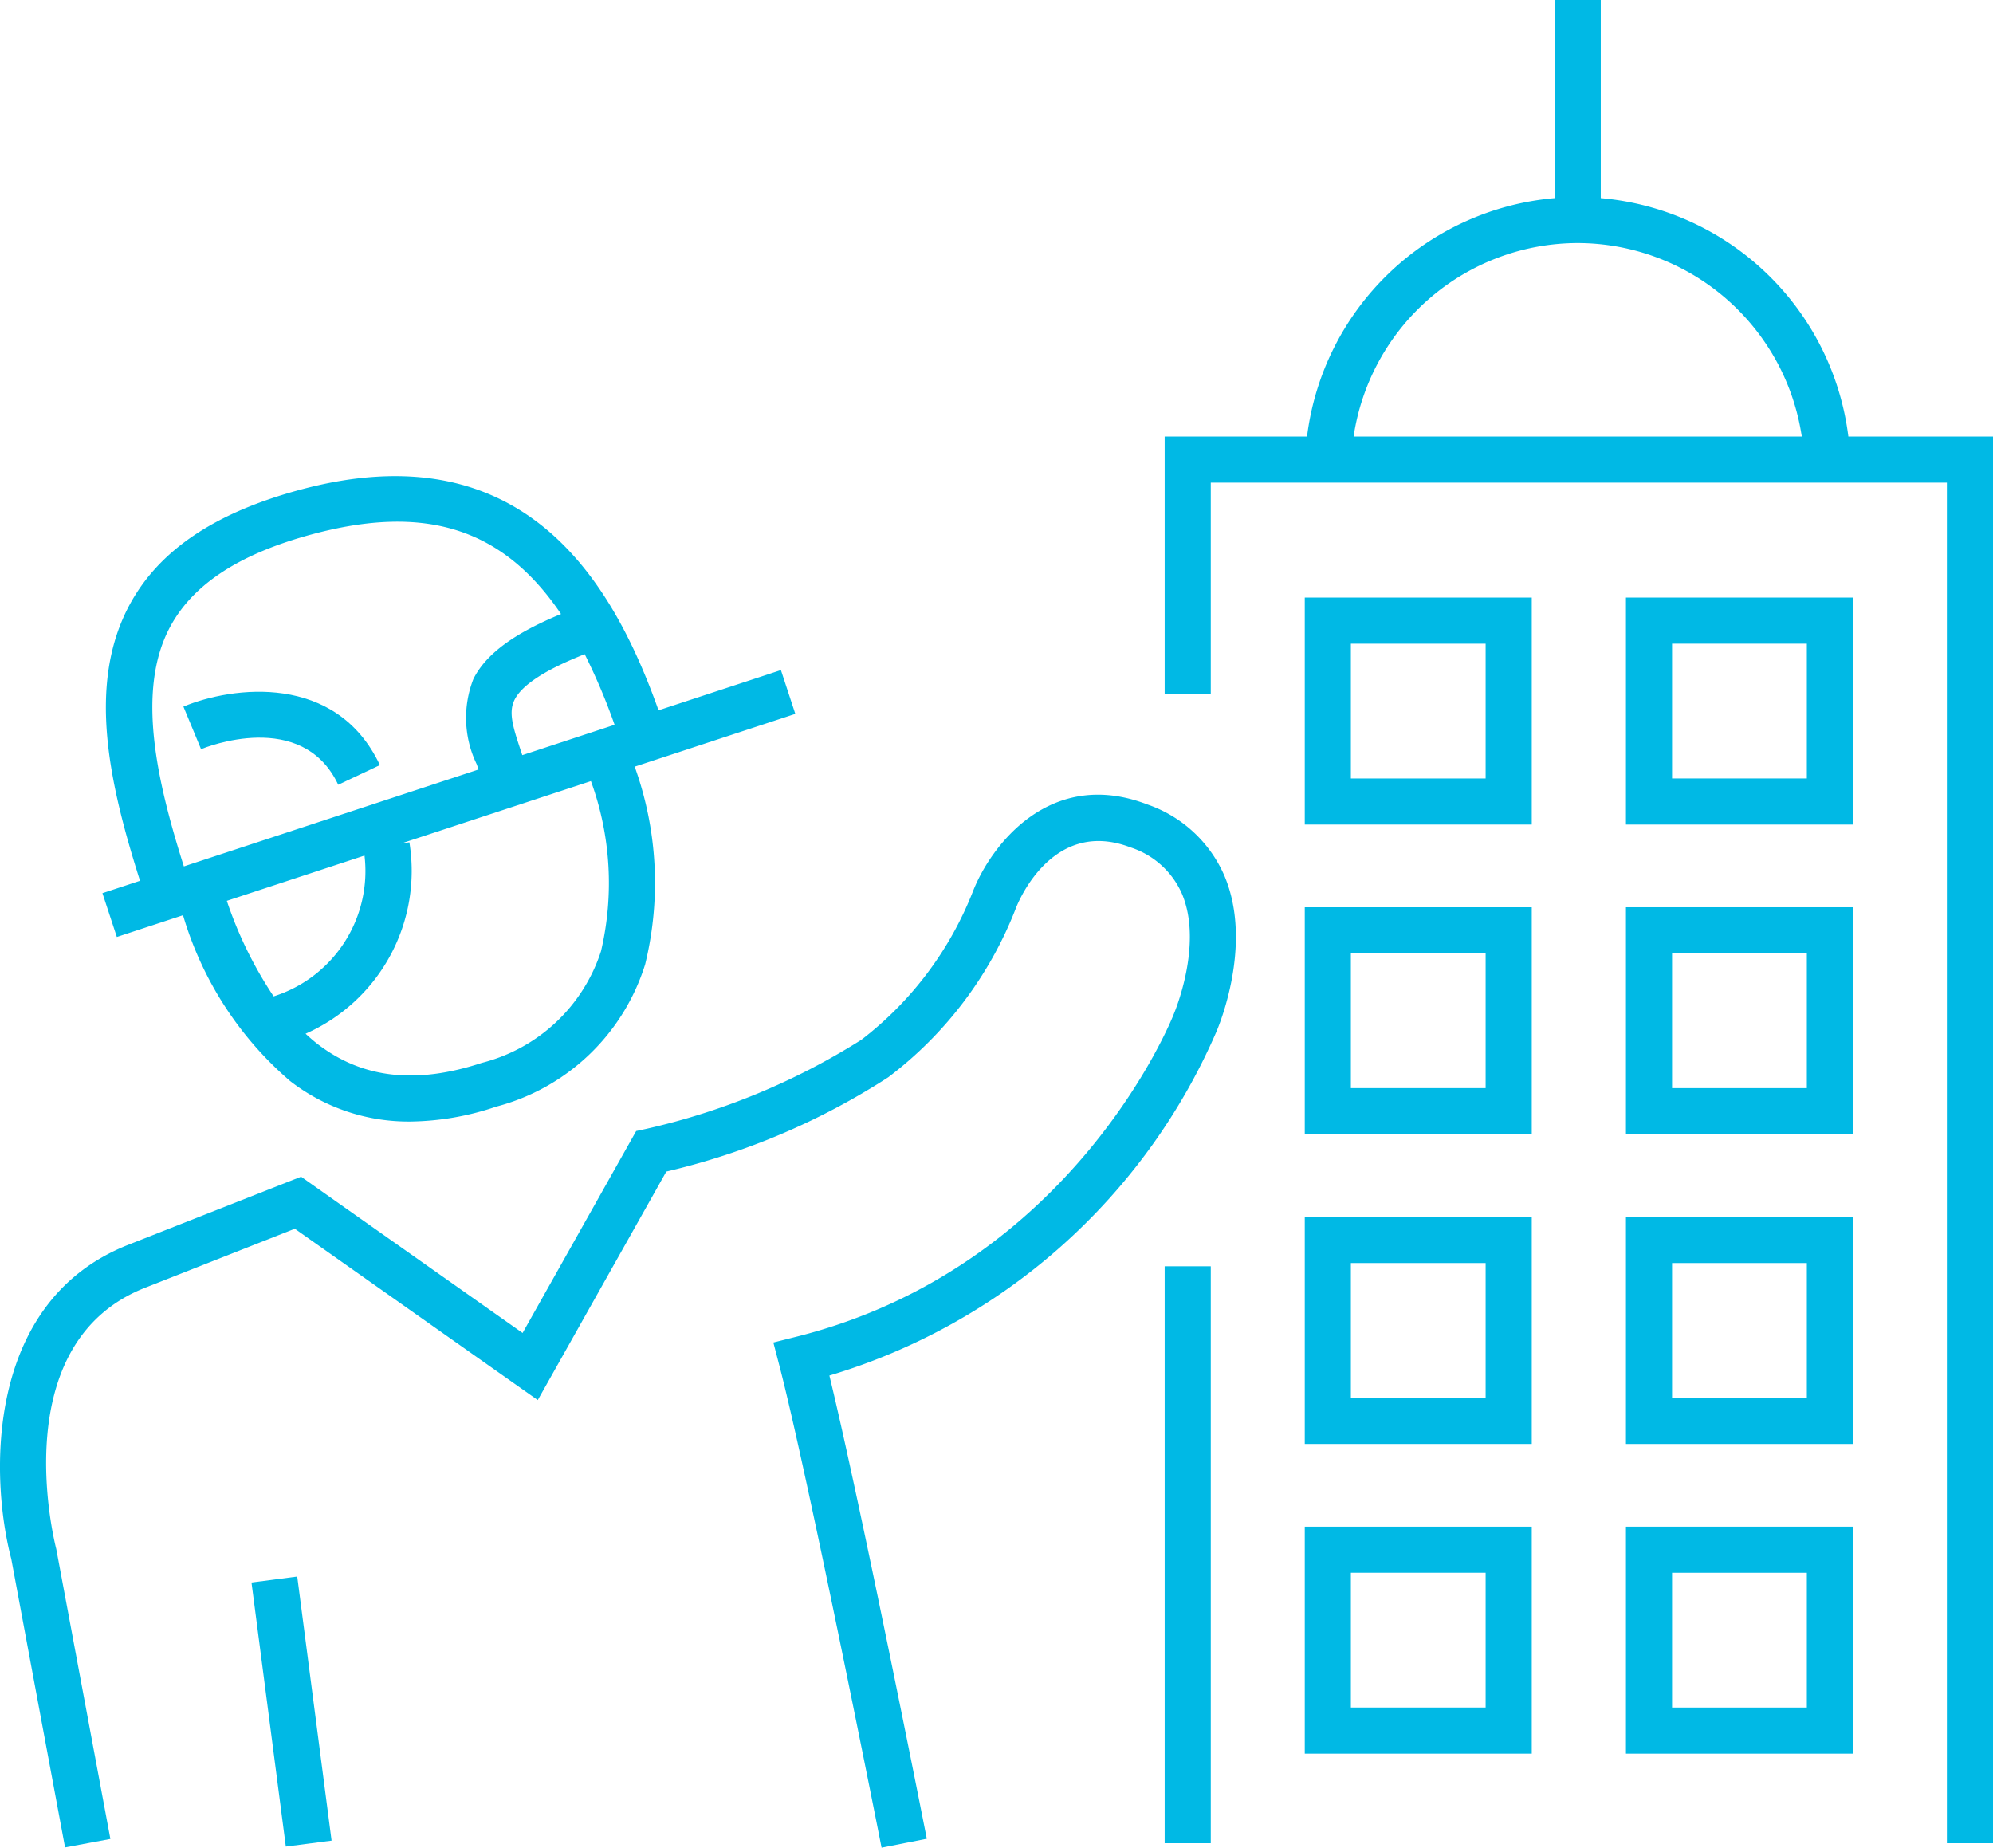<svg id="Layer_1" data-name="Layer 1" xmlns="http://www.w3.org/2000/svg" width="79.096" height="73.324" viewBox="0 0 79.096 73.324"><defs><style>.cls-1{fill:#00b9e5;}</style></defs><path class="cls-1" d="M4.637,37.184l2.627-.864a13.803,13.803,0,0,0,4.247,6.578,7.66,7.66,0,0,0,4.773,1.61,10.941,10.941,0,0,0,3.409-.591,8.431,8.431,0,0,0,5.911-5.646,13.613,13.613,0,0,0-.415-7.846l6.374-2.095-.571-1.738-4.857,1.597c-1.84-5.17-5.371-11.136-14.222-8.754-3.389.912-5.602,2.404-6.767,4.561-1.704,3.157-.812,7.105.411,10.958l-1.492.491Zm9.829-3.231a5.215,5.215,0,0,1-3.606,5.588,15.904,15.904,0,0,1-1.858-3.792ZM23.852,37.747a6.701,6.701,0,0,1-4.73,4.433c-2.606.857-4.732.617-6.5-.734-.169-.129-.333-.273-.495-.423a7.063,7.063,0,0,0,4.12-7.597l-.339.052L23.452,30.998A11.825,11.825,0,0,1,23.852,37.747Zm-3.124-7.779-.068-.206c-.316-.947-.482-1.506-.237-1.995.298-.592,1.239-1.198,2.782-1.806A24.262,24.262,0,0,1,24.391,28.763ZM6.757,24.866c.913-1.69,2.755-2.889,5.632-3.664,4.462-1.199,7.553-.271,9.876,3.165-1.879.775-2.983,1.594-3.477,2.577a4.232,4.232,0,0,0,.136,3.395l.066.199L7.297,34.383C6.236,31.03,5.388,27.4,6.757,24.866Z"/><path class="cls-1" d="M73.356,17.323a10.841,10.841,0,0,0-9.827-9.46V0H61.699V7.863a10.841,10.841,0,0,0-9.827,9.46H46.222V27.552H48.052V19.153H77.266V73.147h1.83V17.323ZM62.614,9.646A9.008,9.008,0,0,1,71.507,17.323H53.72A9.008,9.008,0,0,1,62.614,9.646Z"/><rect class="cls-1" x="46.222" y="50.253" width="1.83" height="22.895"/><path class="cls-1" d="M45.525,31.921c-3.83-1.466-6.189,1.603-6.915,3.46a13.741,13.741,0,0,1-4.422,5.881,27.225,27.225,0,0,1-8.537,3.536l-.403.087-4.508,8.014-8.791-6.201L5.087,49.401C-.574,51.632-.414,58.573.448,61.868L2.582,73.315l1.799-.336L2.233,61.471c-.086-.333-2.041-8.174,3.525-10.366l5.943-2.342,9.641,6.799,5.102-9.068A27.92,27.92,0,0,0,35.252,42.751a15.372,15.372,0,0,0,5.073-6.731c.146-.368,1.516-3.551,4.546-2.39a3.355,3.355,0,0,1,2.041,1.849c.847,2.017-.31,4.722-.338,4.789-.038.101-3.97,10.029-14.986,12.784l-.896.225.233.894c1.144,4.385,4.033,19.008,4.062,19.154l1.795-.354c-.112-.568-2.608-13.198-3.866-18.382a24.338,24.338,0,0,0,15.351-13.626c.061-.139,1.483-3.437.337-6.183A5.162,5.162,0,0,0,45.525,31.921Z"/><rect class="cls-1" x="10.619" y="62.626" width="1.83" height="10.565" transform="matrix(0.992, -0.129, 0.129, 0.992, -8.632, 2.046)"/><path class="cls-1" d="M7.279,28.041,7.979,29.731c.164-.068,4.014-1.62,5.444,1.412l1.654-.78C13.344,26.689,9.219,27.237,7.279,28.041Z"/><path class="cls-1" d="M64.529,32.723h9.009V23.714H64.529ZM66.359,25.544h5.349v5.349H66.359Z"/><path class="cls-1" d="M64.529,45.013h9.009V36.004H64.529ZM66.359,37.834h5.349v5.349H66.359Z"/><path class="cls-1" d="M64.529,57.304h9.009V48.294H64.529ZM66.359,50.124h5.349v5.35H66.359Z"/><path class="cls-1" d="M64.529,69.594h9.009V60.585H64.529ZM66.359,62.415h5.349v5.349H66.359Z"/><path class="cls-1" d="M51.782,32.723h9.009V23.714H51.782ZM53.612,25.544H58.96v5.349H53.612Z"/><path class="cls-1" d="M51.782,45.013h9.009V36.004H51.782ZM53.612,37.834H58.96v5.349H53.612Z"/><path class="cls-1" d="M51.782,57.304h9.009V48.294H51.782ZM53.612,50.124H58.96v5.35H53.612Z"/><path class="cls-1" d="M51.782,69.594h9.009V60.585H51.782ZM53.612,62.415H58.96v5.349H53.612Z"/></svg>
